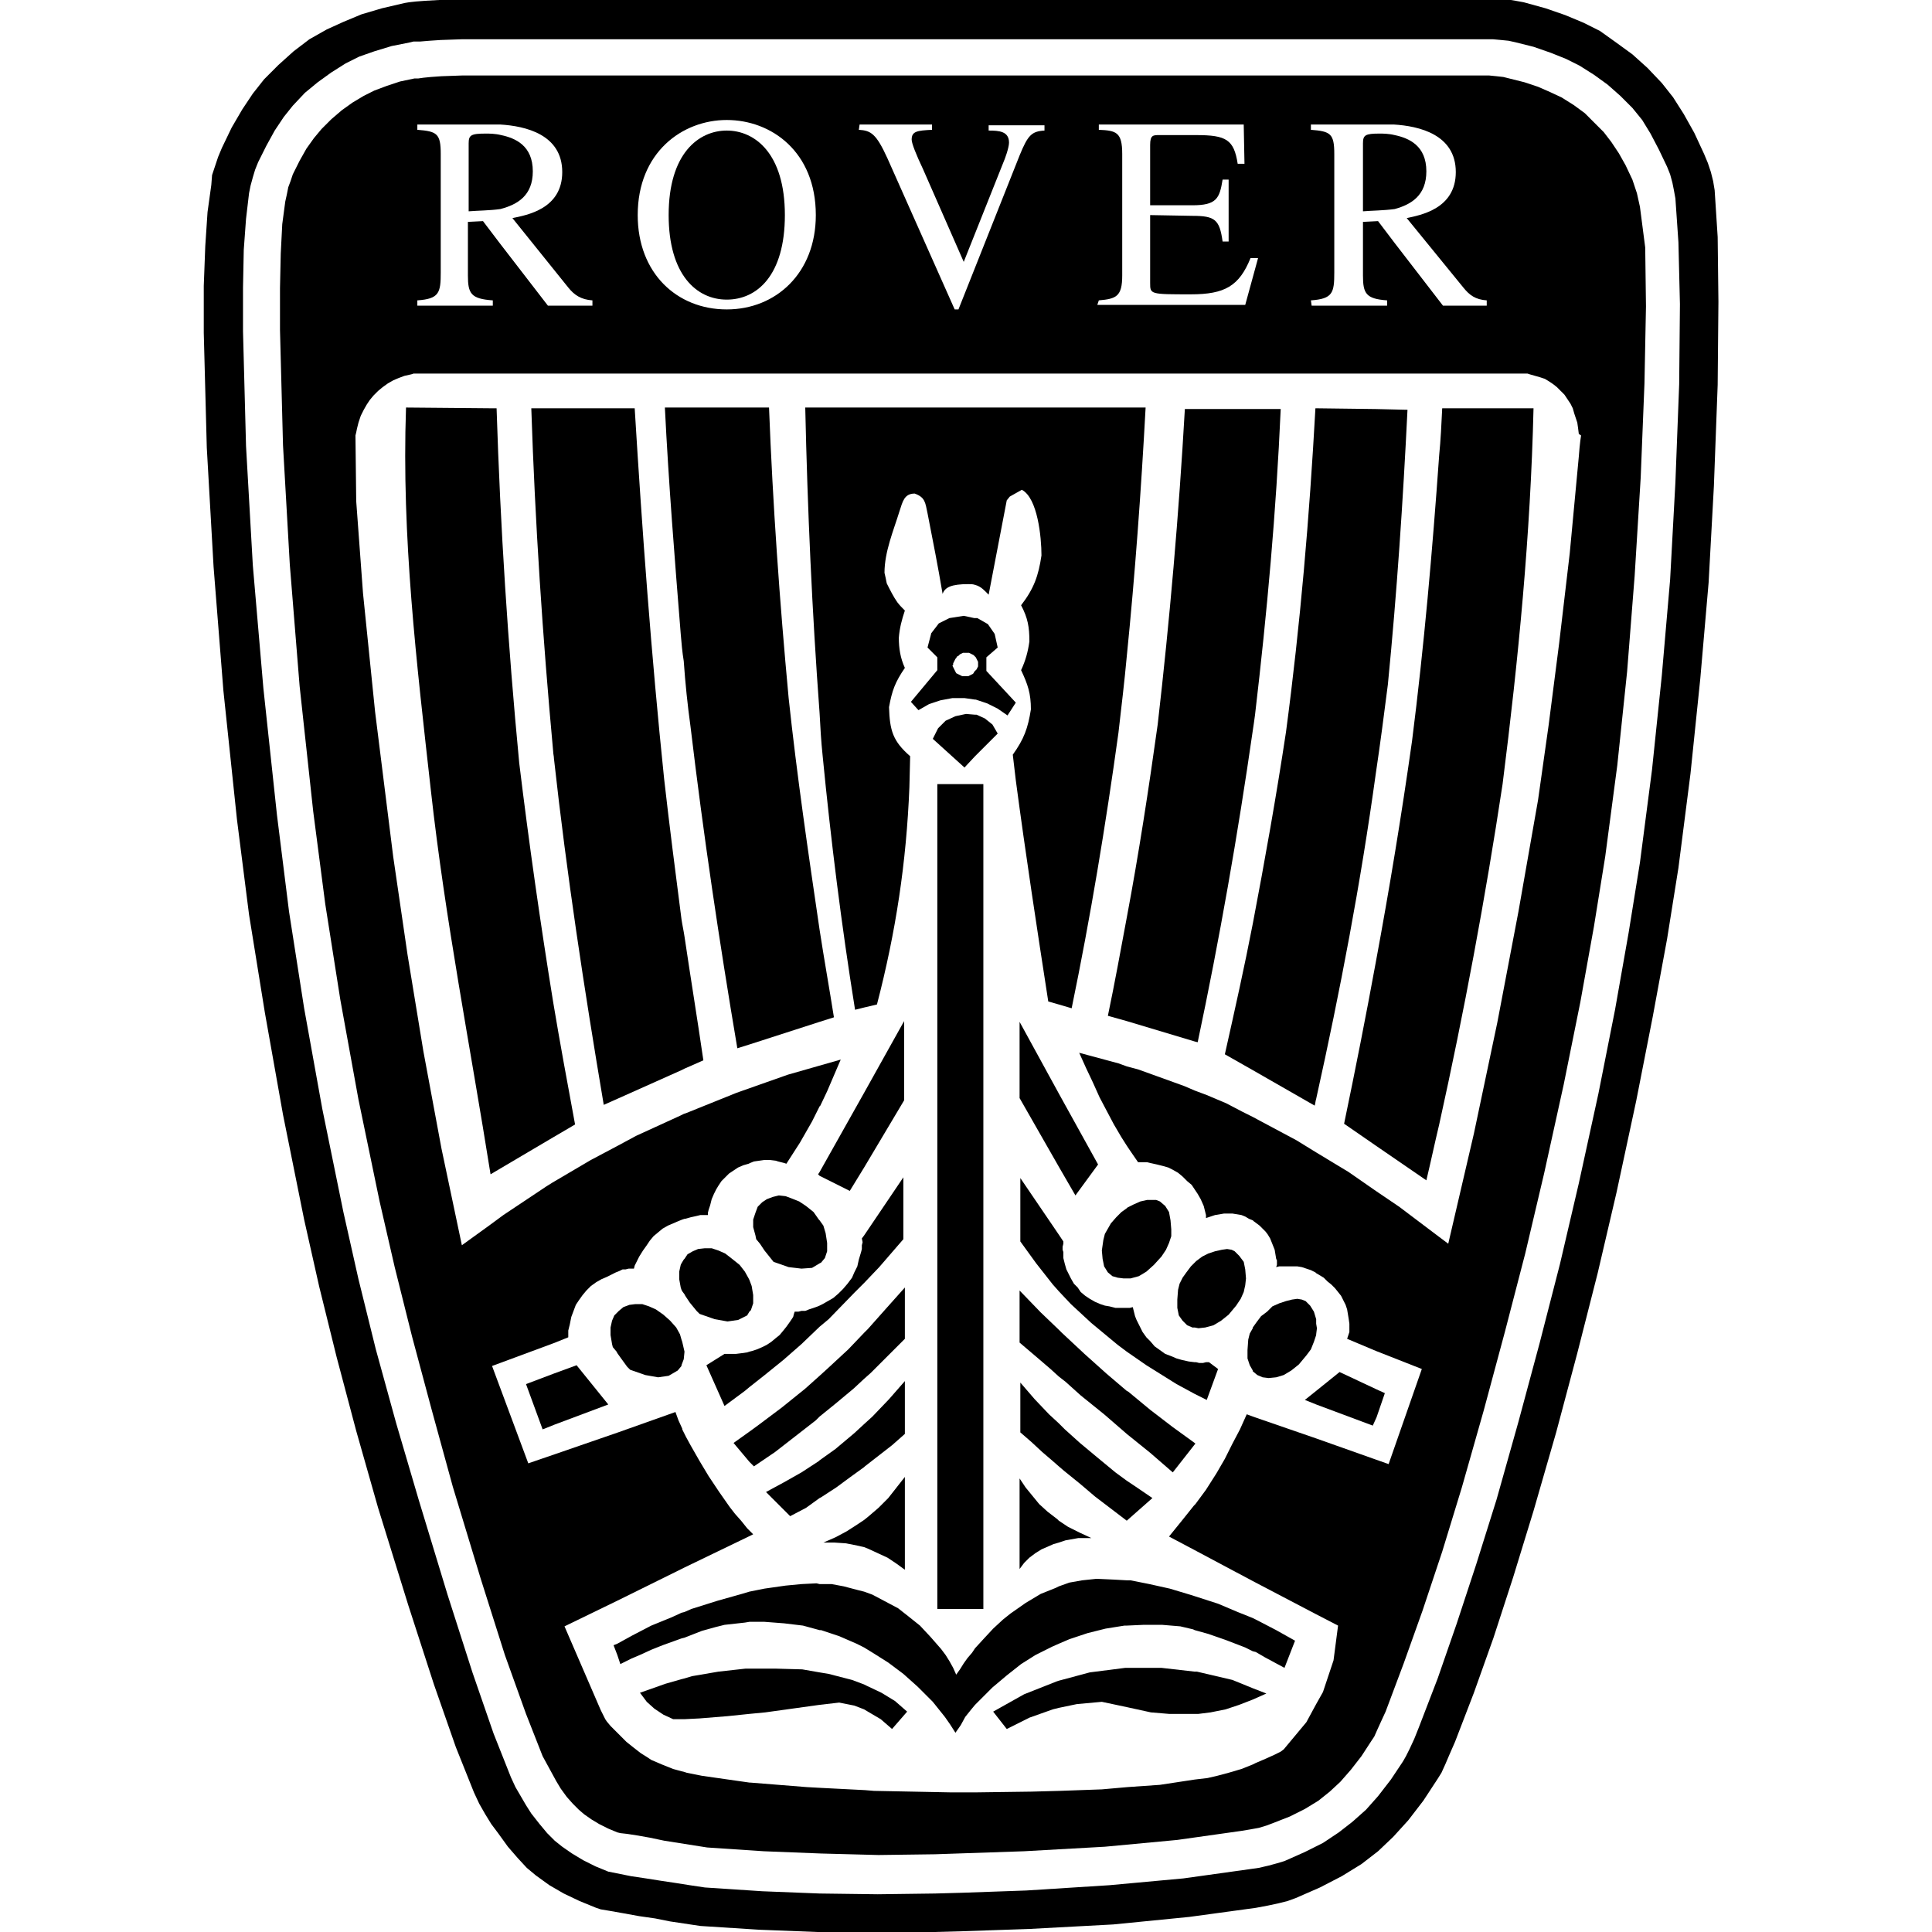<?xml version="1.0" encoding="utf-8"?>
<!-- Generator: Adobe Illustrator 24.0.0, SVG Export Plug-In . SVG Version: 6.00 Build 0)  -->
<svg version="1.1" id="Layer_1" xmlns="http://www.w3.org/2000/svg" xmlns:xlink="http://www.w3.org/1999/xlink" x="0px" y="0px"
	 viewBox="0 0 256 256" style="enable-background:new 0 0 256 256;" xml:space="preserve">
<g>
	<g>
		<polygon points="163.3,222.6 158.6,221.5 158.3,221.5 153.9,221 149.3,221 149.1,221 144.4,221.6 140.3,222.7 140,222.8 
			135.7,224.5 131.6,226.8 133.4,229.1 136.4,227.6 139.5,226.5 140.3,226.3 142.7,225.8 146,225.5 149.3,226.2 152.5,226.9 
			154.9,227.1 157,227.1 158.3,227.1 158.8,227.1 160.4,226.9 162.4,226.5 164.2,225.9 166,225.2 166,225.2 167.8,224.4 166,223.7 
					"/>
		<polygon points="149.8,209.4 149.3,209.4 147.5,209.3 145.3,209.2 143.4,209.4 141.7,209.7 140.3,210.2 139.9,210.4 137.9,211.2 
			135.9,212.4 133.9,213.8 132.9,214.6 131.6,215.8 130.3,217.2 129.2,218.4 128.8,219 128.2,219.7 127.7,220.4 127.2,221.2 
			126.7,221.9 126.3,221 125.8,220.1 125.3,219.3 124.7,218.5 123.3,216.9 121.9,215.4 120.4,214.2 119,213.1 117.3,212.2 
			115.6,211.3 114.5,210.9 113.7,210.7 111.8,210.2 110.2,209.9 108.6,209.9 108.2,209.8 106.2,209.9 104.1,210.1 101.3,210.5 
			99.3,210.9 98.3,211.2 95.1,212.1 91.6,213.2 90.7,213.6 90.3,213.7 89,214.3 86.3,215.4 83.8,216.7 81.8,217.8 81.3,218 
			81.8,219.3 82.2,220.5 83.6,219.8 85,219.2 86.3,218.6 87.8,218 90.3,217.1 90.7,217 90.7,217 93,216.1 94.8,215.6 96,215.3 
			98.7,215 99.3,214.9 101.3,214.9 103.9,215.1 106.4,215.4 108.6,216 108.8,216 111.2,216.8 113.5,217.8 114.5,218.3 115.8,219.1 
			117.7,220.3 119.7,221.8 121.6,223.5 123.6,225.5 124.4,226.5 125.2,227.5 125.9,228.5 126.6,229.6 127.3,228.6 127.9,227.5 
			128.7,226.5 129.2,225.9 129.5,225.6 131.5,223.6 133.4,222 135.3,220.5 137.2,219.3 139.4,218.2 140.3,217.8 141.7,217.2 
			144.1,216.4 146.5,215.8 149,215.4 149.3,215.4 151.5,215.3 154,215.3 156.4,215.5 158.1,215.9 158.3,216 160.1,216.5 
			162.4,217.3 165,218.3 166,218.8 166.4,218.9 167.6,219.6 168.9,220.3 170.2,221 171.6,217.4 169.1,216 166.6,214.7 166,214.4 
			164,213.6 161.4,212.5 158.3,211.5 158,211.4 155,210.5 152.3,209.9 		"/>
		<path d="M70.6,22.7c0-3.4-2.3-4.4-4.2-4.8c-0.8-0.2-1.6-0.2-2-0.2c-2,0-2.3,0.2-2.3,1.3V28c1.2-0.1,2.8-0.1,4.2-0.3
			C68.6,27.1,70.6,25.9,70.6,22.7z"/>
		<path d="M96.3,39.7C96.3,39.7,96.3,39.7,96.3,39.7c4,0,7.7-3.2,7.7-11.2c0-8.2-4-11.2-7.7-11.2c0,0,0,0,0,0c-3.7,0-7.7,3-7.7,11.2
			C88.6,36.4,92.3,39.7,96.3,39.7z"/>
		<polygon points="99.3,183.8 101.2,182.3 103.8,180.2 106.2,178.1 108.6,175.8 109.8,174.8 113.2,171.3 114.5,170 116.5,167.9 
			119.7,164.2 119.7,156 114.5,163.7 114.2,164.1 114.3,164.6 114.2,165 114.2,165.5 114.1,165.9 113.8,166.9 113.6,167.8 
			113.2,168.6 112.9,169.3 112.3,170.1 111.7,170.8 111.1,171.4 110.4,172 109.7,172.4 109,172.8 108.6,173 108.1,173.2 
			107.2,173.5 106.7,173.7 106.2,173.7 105.8,173.8 105.3,173.8 105.2,174.1 105.1,174.5 104.9,174.8 104.7,175.1 104.2,175.8 
			103.8,176.3 103.3,176.9 102.8,177.3 102.2,177.8 101.6,178.2 101,178.5 100.3,178.8 99.7,179 99.3,179.1 99,179.2 98.3,179.3 
			97.5,179.4 97.1,179.4 96.8,179.4 96.4,179.4 96,179.4 93.6,180.9 96,186.3 98.7,184.3 		"/>
		<polygon points="102.7,192.4 105.4,190.3 108.1,188.2 108.6,187.7 110.7,186 113.1,184 114.5,182.7 115.4,181.9 117.7,179.6 
			119.9,177.4 119.9,170.6 117.4,173.4 115,176.1 114.5,176.6 112.4,178.8 109.7,181.3 108.6,182.3 106.7,184 103.6,186.5 
			100.4,188.9 99.3,189.7 97.2,191.2 99.3,193.7 99.9,194.3 		"/>
		<path d="M120.7,93l1,1.1l1.4-0.8l1.5-0.5l1.6-0.3l1.6,0l1.4,0.2l0.1,0l1.5,0.5l1.4,0.7l1.3,0.9l1.1-1.7l-3.9-4.2v-1.8l1.5-1.3
			l-0.4-1.8l-0.9-1.3l-1.4-0.8l-0.4,0l-1.4-0.3l-1.9,0.3l-1.4,0.7l-1,1.3l-0.5,1.9l1.3,1.3v1.7L120.7,93z M126.3,88.1v-0.2l0.1-0.2
			l0.1-0.2l0.1-0.2l0.1-0.1l0.1-0.2l0.2-0.1l0.2-0.2l0.2-0.1l0.2-0.1l0.2,0l0.2,0l0.2,0l0.2,0l0.2,0.1l0.2,0.1l0.2,0.1l0.1,0.1
			l0.1,0.1l0.1,0.1l0.1,0.2l0.1,0.2l0.1,0.2V88v0.2v0.1l-0.1,0.2l-0.1,0.2l-0.2,0.2l-0.1,0.1l-0.1,0.2l-0.1,0.1l-0.2,0.1l-0.2,0.1
			l-0.2,0.1l-0.2,0h-0.2h-0.2l-0.2,0l-0.2-0.1l-0.2-0.1l-0.2-0.1l-0.2-0.1l-0.1-0.2l-0.1-0.2l-0.1-0.2l-0.1-0.2l-0.1-0.2L126.3,88.1
			L126.3,88.1z"/>
		<polygon points="172.9,185.5 174.4,186.1 181.9,188.9 182.4,187.8 183.5,184.6 182.4,184.1 177.5,181.8 174.4,184.3 		"/>
		<polygon points="96.4,175.1 97.8,174.9 99,174.3 99.3,173.8 99.5,173.6 99.8,172.7 99.8,171.6 99.6,170.4 99.3,169.6 99.2,169.4 
			98.7,168.5 98,167.6 97,166.8 96.1,166.1 95.2,165.7 94.3,165.4 93.4,165.4 92.5,165.5 91.8,165.8 91.1,166.2 90.7,166.8 
			90.6,166.9 90.3,167.4 90.2,167.6 90,168.5 90,169.5 90.2,170.6 90.3,170.9 90.4,171.1 90.7,171.5 90.8,171.7 91.4,172.6 
			92.3,173.7 92.7,174.1 94.7,174.8 		"/>
		<polygon points="119.9,183 117.8,185.4 115.6,187.7 114.5,188.7 113.2,189.9 110.7,192 108.6,193.5 108.5,193.6 106.2,195.1 
			103.9,196.4 101.5,197.7 104.7,200.9 106.8,199.8 108.6,198.5 108.8,198.4 110.8,197.1 112.7,195.7 114.5,194.4 114.6,194.3 
			116.4,192.9 118.2,191.5 119.9,190 		"/>
		<polygon points="116.4,199.8 115,201 114.5,201.4 113.6,202 112.2,202.9 110.7,203.7 109.1,204.4 110.6,204.4 112.1,204.5 
			113.6,204.8 114.5,205 115,205.2 116.3,205.8 117.6,206.4 118.8,207.2 119.9,208 119.9,195.7 118.8,197.1 117.7,198.5 		"/>
		<polygon points="112.6,157.8 114.5,154.7 119.8,145.8 119.8,135.3 114.5,144.8 108.6,155.3 108.4,155.6 108.6,155.8 		"/>
		<polygon points="90.3,177.5 90.1,176.8 89.6,175.9 88.8,175 87.9,174.2 86.9,173.5 86,173.1 85.1,172.8 84.2,172.8 83.4,172.9 
			82.6,173.2 82,173.7 81.8,173.9 81.4,174.3 81.1,175 80.9,175.9 80.9,176.9 81.1,178.1 81.2,178.5 81.7,179.1 81.8,179.3 
			82.3,180 83.1,181.1 83.5,181.5 85.5,182.2 87.2,182.5 88.6,182.3 89.8,181.6 90.3,181 90.3,180.9 90.6,180.1 90.7,179.1 
			90.4,177.8 		"/>
		<polygon points="165.6,180.9 166,181.6 166,181.7 166.6,182.2 167.3,182.5 168.1,182.6 169.1,182.5 170.1,182.2 171.1,181.6 
			172.1,180.8 173.1,179.6 173.7,178.8 174.1,177.8 174.4,176.9 174.4,176.8 174.5,176 174.4,175.4 174.4,174.8 174.1,173.8 
			173.6,173 173,172.4 172.5,172.2 171.9,172.1 171.2,172.2 170.4,172.4 169.5,172.7 168.6,173.1 167.9,173.8 167.1,174.4 
			166.5,175.2 166,175.9 166,176 165.6,176.7 165.4,177.5 165.3,178.9 165.3,180 		"/>
		<polygon points="100.2,164.2 100.7,164.8 101.3,165.7 102.1,166.7 102.5,167.2 104.5,167.9 106.2,168.1 107.6,168 108.6,167.4 
			108.8,167.3 109.3,166.7 109.6,165.8 109.6,164.7 109.4,163.4 109.1,162.4 108.6,161.7 108.5,161.6 107.8,160.6 106.8,159.8 
			105.9,159.2 104.9,158.8 104.1,158.5 103.2,158.4 102.4,158.6 101.6,158.9 101,159.3 100.4,159.9 100.1,160.7 99.8,161.6 
			99.8,162.6 100.1,163.7 		"/>
		<polygon points="73.4,182 69.7,183.4 71.9,189.4 73.4,188.8 80.6,186.1 76.4,180.9 		"/>
		<polygon points="116.8,224.3 114.9,223.4 114.5,223.2 112.9,222.6 109.8,221.8 108.6,221.6 106.3,221.2 102.7,221.1 99.3,221.1 
			98.8,221.1 95.2,221.5 91.7,222.1 90.7,222.4 90.3,222.5 88.2,223.1 84.8,224.3 85.7,225.5 86.7,226.4 87.9,227.2 89.2,227.8 
			90.3,227.8 90.7,227.8 92.7,227.7 96.4,227.4 99.3,227.1 101.4,226.9 108.6,225.9 111.2,225.6 113.2,226 114.5,226.5 115,226.8 
			116.7,227.8 118.2,229.1 120.2,226.8 118.6,225.4 		"/>
		<polygon points="144.4,172.1 143.8,171.7 143.2,171.2 142.8,170.6 142.3,170.1 141.9,169.4 141.6,168.8 141.3,168.2 141.1,167.5 
			140.9,166.7 140.9,165.9 140.8,165.6 140.8,165.2 140.9,164.8 140.9,164.5 140.3,163.6 135.2,156.1 135.2,164.5 137.3,167.4 
			139.5,170.2 140.3,171.1 141.9,172.8 144.6,175.3 148.1,178.2 149.3,179.1 151.9,180.9 155.9,183.4 158.3,184.7 159.9,185.5 
			161.4,181.4 160.2,180.5 159.8,180.5 159.4,180.6 158.9,180.6 158.5,180.5 158.3,180.5 157.5,180.4 156.6,180.2 155.9,180 
			155.2,179.7 154.4,179.4 153.7,178.9 153,178.4 152.4,177.7 151.9,177.2 151.4,176.5 151,175.7 150.6,174.9 150.4,174.4 
			150.3,174 150.2,173.6 150.1,173.2 149.7,173.3 149.4,173.3 149.3,173.3 149,173.3 148.6,173.3 147.8,173.3 147,173.1 146.4,173 
			145.8,172.8 145.1,172.5 		"/>
		<polygon points="146.3,167.8 146.8,168.6 147.4,169.1 148.1,169.3 148.9,169.4 149.3,169.4 149.8,169.4 150.9,169.1 151.9,168.5 
			152.9,167.6 153.9,166.5 154.5,165.6 154.9,164.7 155.2,163.8 155.2,162.9 155.1,161.7 154.9,160.6 154.4,159.8 153.7,159.2 
			153.2,159 152.7,159 152,159 151.1,159.2 150.2,159.6 149.4,160 149.3,160.1 148.6,160.6 147.9,161.3 147.2,162.1 146.8,162.8 
			146.4,163.5 146.2,164.3 146,165.7 146.1,166.8 		"/>
		<polygon points="135.1,135.4 135.1,145.5 140.3,154.6 142.5,158.4 145.5,154.3 140.3,144.9 		"/>
		<polygon points="156.2,174.3 156.7,175 157.3,175.6 158,175.9 158.3,175.9 158.8,176 159.7,175.9 160.8,175.6 161.8,175 
			162.8,174.2 163.8,173 164.4,172.1 164.8,171.2 165,170.3 165.1,169.4 165,168.2 164.8,167.2 164.2,166.4 163.6,165.8 
			163.2,165.6 162.6,165.5 161.9,165.6 161,165.8 160.1,166.1 159.3,166.5 158.5,167.1 158.3,167.3 157.8,167.8 157.2,168.6 
			156.7,169.3 156.3,170.1 156.1,170.9 156,172.2 156,173.3 		"/>
		<polygon points="131.5,96 130.5,95.2 129.4,94.7 129.2,94.7 128,94.6 126.6,94.9 125.3,95.5 124.3,96.5 123.6,97.9 127.8,101.7 
			129.2,100.2 132.2,97.2 		"/>
		<path d="M217.3,27.4l-0.2-0.9l-0.2-0.9l-0.3-0.9l-0.3-0.9l-0.9-1.9l-0.9-1.6l-1-1.5l-1-1.3l-1.3-1.3L210,15l-1.5-1.1l-1.6-1
			l-1.5-0.7l-1.6-0.7l-1.8-0.6l-2-0.5l-0.8-0.2l-0.9-0.1l-1-0.1l-1.1,0H61.3l-2.8,0.1l-1.4,0.1l-1,0.1l-0.7,0.1l-0.5,0L53,10.8
			l-1.8,0.6L49.6,12l-1.4,0.7l-1.5,0.9l-1.4,1l-1.4,1.2l-1.3,1.3l-1,1.2l-1,1.4l-0.9,1.6l-0.9,1.8l-0.3,0.9l-0.3,0.8L38,25.8
			l-0.2,0.9l-0.4,3l-0.2,3.9l-0.1,4.6l0,5.5l0.4,15.3l0.9,15.8l1.3,16.1l1.8,16.6l1.6,12.3l2,12.7l2.4,13.2l2.8,13.5l2,8.7l2.3,9.2
			l2.6,9.7L60,197l3.7,12.2l3.2,10.1l2.8,7.8l2.2,5.6l0.6,1.1l0.6,1.1l0.6,1.1l0.6,1l0.8,1.1l0.8,0.9l0.8,0.8l0.7,0.6l1,0.7l1,0.6
			l1.2,0.6l1.2,0.5l0.4,0.1l0.9,0.1l1.3,0.2l1.7,0.3l1.9,0.4l1.9,0.3l1.9,0.3l1.9,0.3l7.5,0.5l7.6,0.3l7.6,0.2l7.5-0.1l11.8-0.4
			l10.7-0.6l9.6-0.9l8.5-1.2l1.2-0.2l1.1-0.2l1-0.3l0.8-0.3l2.3-0.9l2-1l1.8-1.1l1.5-1.2l1.4-1.3l1.4-1.6l1.4-1.8l1.3-2l0.4-0.6
			l0.4-0.9l0.5-1.1l0.6-1.3l2.4-6.4l2.5-7l2.6-7.8l2.6-8.5l2.9-10.2l2.8-10.4l2.7-10.4l2.5-10.6l2.6-11.8l2.2-10.9l1.8-10l1.5-9.3
			l1.6-12.1l1.3-12.4l1-12.7l0.8-13l0.5-12.5l0.2-10.2l-0.1-7.8L217.3,27.4z M173.7,39.8c2.9-0.2,3.1-1,3.1-3.7V20.4
			c0-2.7-0.5-3-3.1-3.2v-0.7h10c0.3,0,0.6,0,1,0c3.3,0.2,8.2,1.3,8.2,6.3c0,4.9-4.7,5.7-6.5,6.1l7.5,9.2c0.8,1,1.6,1.6,3.1,1.7v0.7
			h-5.8l-6.4-8.3l-2.2-2.9l-2,0.1v7.1c0,2.4,0.4,3.1,3.2,3.3v0.7h-10L173.7,39.8L173.7,39.8z M145.6,39.8c2.3-0.2,3.1-0.5,3.1-3.3
			V20.4c0-2.9-0.8-3.1-3.1-3.2v-0.7h19.2l0.1,5.2h-0.9c-0.5-3.2-1.5-3.8-5.5-3.8h-4.9c-0.8,0-1.2,0-1.2,1.3v8h5.6
			c3.2,0,3.6-0.9,4-3.4h0.8V32H162c-0.4-2.9-1-3.4-4-3.4l-5.6-0.1v9c0,1.5,0,1.5,5.4,1.5c4.5,0,6.4-1.1,7.9-4.8h1l-1.7,6.2h-19.6
			L145.6,39.8L145.6,39.8z M113.9,16.5h9.6v0.7c-2,0.1-2.7,0.2-2.7,1.3c0,0.5,0.6,2,1.5,3.9l5.4,12.3l5.3-13.3
			c0.1-0.2,0.7-1.8,0.7-2.5c0-1.5-1.3-1.6-2.7-1.6v-0.7h7.4v0.7c-1.7,0.1-2.2,0.6-3.3,3.3l-8.1,20.4h-0.5l-8.9-20
			c-1.5-3.3-2.2-3.7-3.8-3.8L113.9,16.5L113.9,16.5z M96.3,15.9C96.3,15.9,96.3,15.9,96.3,15.9c5.9,0,11.8,4.2,11.8,12.6
			c0,7.7-5.3,12.5-11.8,12.5c0,0,0,0,0,0c-6.6,0-11.8-4.8-11.8-12.5C84.5,20.2,90.4,15.9,96.3,15.9z M55.3,39.8
			c2.9-0.2,3.1-1,3.1-3.7V20.4c0-2.7-0.5-3-3.1-3.2v-0.7h10c0.3,0,0.7,0,1,0c3.3,0.2,8.2,1.3,8.2,6.3c0,4.9-4.7,5.7-6.6,6.1l7.4,9.2
			c0.8,1,1.7,1.6,3.2,1.7v0.7h-5.9l-6.4-8.3l-2.2-2.9l-2,0.1v7.1c0,2.4,0.4,3.1,3.3,3.3v0.7H55.3L55.3,39.8L55.3,39.8L55.3,39.8z
			 M209.5,57.7l-0.1,0.7l-0.1,0.9l-0.1,1.2L208,73.3l-1.4,11.9l-1.4,10.9l-1.4,9.9l-2.6,14.8l-2.8,14.7l-3.1,14.7l-3.4,14.6
			l-1.2-0.9l-5.3-4l-3.1-2.1l-3.6-2.5l-4.3-2.6l-2.6-1.6L166,148l-1.4-0.7l-2.1-1.1l-2.6-1.1l-1.6-0.6l-1.4-0.6l-3.6-1.3l-2.5-0.9
			l-1.5-0.4l-1.1-0.4l-2.6-0.7l-2.6-0.7l0.9,2l0.9,1.9l0.9,2l1,1.9l0.9,1.7l1,1.7l0.7,1.1l0.4,0.6l1.1,1.6l0.4,0h0.4l0.4,0l0.4,0.1
			l0.9,0.2l0.8,0.2l0.7,0.2l0.6,0.3l0.7,0.4l0.6,0.5l0.6,0.6l0.6,0.5l0.4,0.6v0l0.4,0.6l0.4,0.7l0.4,0.9l0.1,0.4l0.1,0.4l0.1,0.4
			v0.4l0.3-0.1l0.3-0.1l0.3-0.1l0.3-0.1l0.6-0.1l0.6-0.1h0.6l0.5,0l0.6,0.1l0.6,0.1l0.5,0.2l0.5,0.3l0.5,0.2l0.1,0.1l0.4,0.3
			l0.4,0.3l0.4,0.4l0.4,0.4l0.3,0.4l0.3,0.5l0.2,0.5l0.2,0.5l0.2,0.5l0.1,0.6l0.1,0.6l0.1,0.2v0.3v0.3l-0.1,0.3l0.4-0.1l0.3,0l0.4,0
			h0.3l0.7,0l0.7,0l0.6,0.1l0.6,0.2l0.6,0.2l0.6,0.3l0.1,0.1l0.5,0.3l0.5,0.3l0.5,0.5l0.5,0.4l0.5,0.5l0.4,0.5l0.4,0.5l0.3,0.6
			l0.3,0.6l0.2,0.6l0.1,0.6l0.1,0.6l0.1,0.7v0.7v0.4l-0.1,0.3l-0.1,0.3l-0.1,0.3l3.8,1.6l6.1,2.4L184,194l-1.7-0.6l-7.9-2.8
			l-8.4-2.9l-0.8-0.3l-0.9,2l-1,1.9l-1,2l-1.1,1.9l-1.4,2.2l-1.4,1.9l-0.2,0.2l-1.6,2l-1.7,2.1l3.4,1.8l7.7,4.1l8.4,4.4l2.9,1.5
			l-0.6,4.6l-1.4,4.2l-0.9,1.6l-1.3,2.4l-3,3.6l-0.4,0.3l-0.8,0.4l-1.1,0.5l-1.4,0.6l-0.4,0.2l-1.5,0.6l-1.7,0.5l-1.5,0.4l-1.3,0.3
			l-1.7,0.2l-4.6,0.7l-4.3,0.3l-3.4,0.3l-5.6,0.2l-3.7,0.1l-7.4,0.1l-3.3,0l-10.2-0.2l-1.2-0.1l-5.9-0.3l-1.8-0.1l-7.5-0.6l-0.1,0
			l-6.3-0.9l-2-0.4l-0.3-0.1l-0.4-0.1l-1.1-0.3l-1.5-0.6l-1.4-0.6l-0.6-0.4l-0.8-0.5l-0.9-0.7l-1-0.8l-0.8-0.8l-0.4-0.4l-0.3-0.3
			l-0.6-0.6l-0.5-0.6l-0.2-0.3l-0.2-0.4l-0.2-0.4l-0.2-0.4l-4.8-11.1l7-3.4l8.5-4.2l0.4-0.2l8.7-4.2l0.4-0.2l-0.4-0.4l-0.4-0.4
			l-0.8-1l-0.8-0.9l-0.7-0.9l-1.4-2l-1.4-2.1l-1.2-2l-1.2-2.1l-0.6-1.1l-0.2-0.4l-0.3-0.6l0-0.1l-0.5-1.1l-0.4-1.1l-7.6,2.7
			l-8.4,2.9l-3.5,1.2L65.2,181l8.1-3l2-0.8l0-0.5l0-0.4l0.1-0.4l0.1-0.4l0.2-1l0.3-0.8l0.3-0.8l0.4-0.6l0.5-0.7l0.5-0.6l0.6-0.6
			l0.7-0.5l0.7-0.4l0.7-0.3l0.8-0.4l0.4-0.2l0.5-0.2l0.4-0.2l0.4,0l0.4-0.1H84l0.1-0.4l0.2-0.4l0.2-0.4l0.2-0.4l0.5-0.8l0.5-0.7
			l0.4-0.6l0.5-0.6l0.6-0.5l0.6-0.5l0.7-0.4l0.7-0.3l0.7-0.3l0.5-0.2l0.3-0.1h0.1l0.7-0.2l0.9-0.2l0.4-0.1H93h0.4h0.4v-0.3l0.1-0.4
			L94,160l0.1-0.3l0.2-0.8l0.3-0.7l0.3-0.6l0.3-0.5l0.4-0.6l0.5-0.5l0.5-0.5l0.6-0.4l0.6-0.4l0.7-0.3l0.7-0.2l0.2-0.1l0.5-0.2
			l0.7-0.1l0.7-0.1h0.7l0.8,0.1l0.3,0.1l0.4,0.1l0.4,0.1l0.3,0.1l0.9-1.4l0.9-1.4l0.8-1.4l0.8-1.4l1-2l0.1-0.1l0.9-1.9l0.9-2.1
			l0.9-2.1l-2.8,0.8l-4.2,1.2l-5.1,1.8l-1.7,0.6l-6.7,2.7l-0.3,0.1l-0.4,0.2l-5.9,2.7l-2.6,1.4l-3.4,1.8l-5.1,3l-0.8,0.5l-5.7,3.8
			l-1.9,1.4l-3.6,2.6l-2.7-12.8l-2.4-12.9l-2.1-12.8l-1.9-13l-2.4-19.2l-1.6-15.7l-0.9-12.2l-0.1-8.7l0.1-0.4l0.1-0.5l0.1-0.4
			l0.1-0.4l0.3-0.9l0.4-0.8l0.4-0.7l0.4-0.6l0.5-0.6l0.6-0.6l0.6-0.5l0.7-0.5l0.7-0.4l0.7-0.3l0.8-0.3l0.9-0.2l0.3-0.1l0.4,0l0.4,0
			h0.5H65h8.3h8.4h8.5h0.4h8.7h9.3h5.9h14.7h11.1h9h9h7.7h8.4h7.9h8.4h10.6h0.4l0.4,0l0.3,0l0.3,0.1l0.7,0.2l0.7,0.2l0.6,0.2
			l0.5,0.3l0.6,0.4l0.5,0.4l0.5,0.5l0.5,0.5l0.4,0.6l0.4,0.6l0.3,0.6l0.2,0.7l0.2,0.6l0.2,0.6l0.1,0.7l0.1,0.8L209.5,57.7
			L209.5,57.7z"/>
		<polygon points="135.1,207.9 135.7,207.1 136.4,206.4 137.2,205.8 138,205.3 139.6,204.6 140.3,204.4 141.2,204.1 142.9,203.8 
			144.6,203.8 143.1,203.1 141.5,202.3 140.3,201.5 140.1,201.3 138.8,200.3 137.7,199.3 136.8,198.2 135.9,197.1 135.1,195.9 		"/>
		<polygon points="155.4,189.1 152.4,186.8 149.5,184.4 149.3,184.3 146.6,182 143.7,179.4 140.7,176.6 140.3,176.2 137.9,173.9 
			135.1,171 135.1,177.9 137.1,179.6 139.2,181.4 140.3,182.4 141.2,183.1 143.2,184.9 146.3,187.4 149.3,190 149.3,190 
			152.4,192.5 155.4,195.1 158.3,191.4 158.4,191.3 158.3,191.2 		"/>
		<polygon points="138.1,192.4 139.5,193.6 140.3,194.3 141,194.9 143.1,196.6 145.1,198.3 147.2,199.9 149.3,201.5 152.7,198.5 
			150.2,196.8 149.3,196.2 147.8,195.1 145.5,193.2 143.1,191.2 141.1,189.4 140.3,188.6 139,187.4 137.1,185.4 135.2,183.2 
			135.2,189.8 136.7,191.1 		"/>
		<polygon points="124.2,103.9 124.2,213.2 129.2,213.2 130.3,213.2 130.3,103.9 129.2,103.9 		"/>
		<path d="M189,22.7c0-3.4-2.3-4.4-4.2-4.8c-0.8-0.2-1.6-0.2-2-0.2c-1.9,0-2.2,0.2-2.2,1.3V28c1.2-0.1,2.7-0.1,4.2-0.3
			C187,27.1,189,25.9,189,22.7z"/>
		<path d="M190.7,60.3c-0.9,12.7-2,25.3-3.6,37.9c-1.4,9.9-3,19.6-4.8,29.3c-1.3,7.1-2.7,14.2-4.2,21.4l4.2,2.9l6.7,4.6
			c0.6-2.5,1.1-4.9,1.7-7.4c3.3-14.9,6.1-29.9,8.4-45.1c2.1-16.6,3.7-33,4.1-49.8h-12.1C191,56.2,190.9,58.3,190.7,60.3z"/>
		<path d="M149.3,87c1.1-10.9,1.9-21.9,2.5-33h-2.5h-9h-11.1h-14.7h-5.9h-1.9c0.3,13.6,0.9,27,1.9,40.5c0.1,1.9,0.2,3.7,0.4,5.6
			c1.1,11.3,2.5,22.5,4.3,33.7l1.2-0.3l1.7-0.4c2.5-9.6,3.9-18.8,4.3-28.8l0.1-4.1c-2.3-2-2.7-3.4-2.8-6.5c0.4-2.2,0.8-3.3,2.1-5.2
			c-0.6-1.3-0.8-2.6-0.8-4c0.1-1.3,0.4-2.4,0.8-3.6c-0.4-0.4-0.7-0.7-1-1.1c-0.5-0.7-1-1.7-1.4-2.5c-0.1-0.5-0.2-1-0.3-1.4
			c0-2.8,1.2-5.6,2-8.2c0.4-1.2,0.6-2.3,2-2.3c1.4,0.5,1.4,1.2,1.7,2.6c0.7,3.6,1.4,7.1,2,10.7c0.3-0.9,1.2-1.3,3.4-1.3
			c0.4,0,0.6,0,0.9,0.1c0.8,0.2,1.3,0.8,1.8,1.3l2.4-12.5l0.4-0.5l1.6-0.9c2.1,1.1,2.6,6.3,2.6,8.7c-0.4,2.7-1,4.4-2.7,6.6
			c0.9,1.7,1.1,2.9,1.1,4.8c-0.2,1.4-0.5,2.5-1.1,3.8c0.9,1.9,1.3,3.1,1.3,5.2c-0.4,2.5-0.9,3.9-2.4,6l0.4,3.4
			c1.3,9.8,2.8,19.6,4.3,29.3l1.4,0.4l1.7,0.5c2.5-12.1,4.5-24.2,6.2-36.5C148.6,93.6,149,90.3,149.3,87z"/>
		<path d="M68.8,101.1c-1.5-15.7-2.5-31.2-3-47H65l-11.2-0.1c-0.6,17.2,1.4,33.8,3.3,50.8c1.9,17.1,5.2,33.8,7.9,50.8l8.3-4.9
			l2.9-1.7c-1-5.4-2-10.8-2.9-16.2C71.6,122.3,70.1,111.8,68.8,101.1z"/>
		<path d="M104.5,92.5c-1.2-12.9-2.1-25.6-2.6-38.5h-2.6h-8.7h-0.4h-2.1c0.5,10.1,1.3,20,2.1,30c0.1,1.2,0.2,2.4,0.4,3.6
			c0.2,2.9,0.5,5.8,0.9,8.7c1.7,14.3,3.8,28.4,6.2,42.6l1.6-0.5l9.3-3l1.9-0.6c-0.6-3.8-1.3-7.7-1.9-11.6
			C107.1,113,105.6,102.8,104.5,92.5z"/>
		<path d="M90.3,121.8c-0.8-6.2-1.6-12.4-2.3-18.6c-1.7-16.4-2.9-32.7-3.9-49.1h-2.3h-8.4h-3c0.5,15.2,1.5,30.3,2.9,45.5
			c0,0.3,0.1,0.6,0.1,0.9c1.7,15.4,4,30.5,6.6,45.9l1.8-0.8l8.5-3.8l0.4-0.2l2.5-1.1c-0.8-5.5-1.7-11-2.5-16.4
			C90.6,123.4,90.4,122.5,90.3,121.8z"/>
		<path d="M166.3,94.7c1.6-13.6,2.8-26.9,3.4-40.5H166h-7.7H157c-0.8,14-2,27.9-3.6,41.8c-1.2,8.6-2.5,17.1-4.1,25.6
			c-0.8,4.3-1.6,8.7-2.5,13l2.5,0.7l9,2.7l0.4,0.1c2.9-13.7,5.3-27.4,7.3-41.3C166.1,96.2,166.2,95.4,166.3,94.7z"/>
		<path d="M183.9,90.7c1.2-12.2,2-24.2,2.6-36.4l-4.2-0.1l-7.9-0.1h-0.1c-0.8,14.5-2,28.6-3.9,42.9c-1.3,8.6-2.8,17-4.4,25.4
			c-1.1,5.7-2.4,11.5-3.7,17.3l3.7,2.1l8.2,4.7c0.1-0.3,0.1-0.6,0.2-0.9c3.2-14.4,5.9-28.6,7.9-43.1
			C182.9,98.5,183.4,94.6,183.9,90.7z"/>
		<path d="M227.2,25.2L227,24l-0.3-1.2l-0.4-1.2l-0.5-1.2l-1.3-2.8l-1.4-2.5l-1.4-2.2l-1.5-1.9l-1.9-2l-2-1.8l-2.2-1.6L212,4.1
			L209.8,3l-2.4-1l-2.6-0.9l-2.9-0.8l-1.1-0.2l-1.2-0.2l-1.3,0l-1.4,0h-69.4H61.2l-3,0.1l-1.8,0.1l-1.3,0.1l-0.9,0.1l-0.6,0.1
			l-3,0.7l-2.7,0.8l-2.4,1l-2.2,1L41,5.2l-2.1,1.6l-2,1.8L35,10.5l-1.5,1.9l-1.4,2.1l-1.4,2.4l-1.3,2.7l-0.5,1.2L28.5,22l-0.4,1.2
			L28,24.5l-0.5,3.6l-0.3,4.5L27,37.9v6.2l0.4,15.2l0.9,15.8l1.3,16.4l1.8,17.1l1.6,12.6l2.1,13l2.4,13.5l2.8,13.9l2,8.9l2.3,9.3
			l2.6,9.8l2.9,10.2l4,12.9l3.4,10.5l2.9,8.3l2.4,6l0.7,1.5l0.8,1.4l0.8,1.3l0.9,1.2l1.3,1.8l1.3,1.5l1.2,1.3l1.2,1l1.8,1.3l1.9,1.1
			l2.1,1l2.2,0.9l0.6,0.2l1.2,0.2l1.7,0.3l2.2,0.4l2.1,0.3l2,0.4l2,0.3l2,0.3l7.8,0.5l7.7,0.3l7.8,0.1l7.7-0.1l3.7-0.1l8.8-0.3
			l11.2-0.6l10.1-1l8.8-1.2l1.6-0.3l1.4-0.3l1.2-0.3l1.1-0.4l3.2-1.4l2.9-1.5l2.6-1.6l2.2-1.7l2-1.9l2-2.2l2-2.6l1.9-2.9l0.5-0.8
			l0.5-1.1l0.6-1.4l0.7-1.6l2.5-6.5l2.6-7.3l2.6-8l2.7-8.8l3-10.4l2.8-10.5l2.7-10.6l2.5-10.7l2.6-12.1l2.2-11.2l1.9-10.3l1.5-9.4
			l1.6-12.5l1.3-12.6l1.1-12.7l0.7-12.8l0.5-13.4l0.1-11l-0.1-8.6L227.2,25.2z M222.5,50.9l-0.5,13l-0.7,12.9l-1.1,12.7l-1.3,12.5
			l-1.6,12.3l-1.5,9.3l-1.8,10.2l-2.2,11.1l-2.6,11.9l-2.5,10.7l-2.7,10.5l-2.8,10.4l-2.9,10.3l-2.7,8.6l-2.6,7.9l-2.5,7.2l-2.5,6.5
			l-0.6,1.5l-0.6,1.3l-0.5,1l-0.4,0.7l-1.6,2.4l-1.7,2.2l-1.6,1.8l-1.8,1.6l-1.8,1.4l-2.1,1.4l-2.4,1.2l-2.7,1.2l-1,0.3l-1.1,0.3
			l-1.3,0.3l-1.4,0.2l-8.6,1.2l-9.8,0.9l-11,0.7l-8.5,0.3l-3.6,0.1l-7.6,0.1l-7.7-0.1l-7.6-0.3l-7.6-0.5l-2-0.3l-1.9-0.3l-2-0.3
			l-1.9-0.3l-2-0.3l-1.5-0.3l-1-0.2l-0.5-0.1l-1.7-0.7l-1.6-0.8l-1.5-0.9l-1.3-0.9l-1-0.8l-1-1l-1-1.2l-1.1-1.4l-0.7-1.1l-0.7-1.2
			l-0.7-1.2l-0.6-1.3l-2.3-5.8l-2.8-8.1l-3.3-10.3l-3.8-12.5l-3-10.2l-2.7-9.8l-2.3-9.3l-2-8.9l-2.8-13.7l-2.4-13.3l-2-12.8
			L36.7,108l-1.8-16.8l-1.4-16.3l-0.9-15.8l-0.4-15.2v-5.8l0.1-5l0.3-4.1l0.4-3.4l0.2-1l0.3-1.1l0.3-1l0.4-1l1.1-2.2l1.1-2l1.2-1.8
			l1.2-1.5l1.6-1.7l1.7-1.4l1.8-1.3l1.9-1.2l1.8-0.9l2-0.7l2.3-0.7l2.5-0.5l0.4-0.1l0.9,0l1.2-0.1l1.5-0.1l2.9-0.1h66.2h69.1h1.2
			l1.1,0.1l1,0.1l0.9,0.2l2.4,0.6l2.3,0.8l2,0.8l1.8,0.9l1.9,1.2l1.8,1.3l1.7,1.5l1.6,1.6l1.3,1.6l1.1,1.8l1.1,2.1l1.1,2.3l0.4,1
			l0.3,1.1l0.2,1l0.2,1.1l0.4,5.8l0.2,8.2L222.5,50.9z"/>
	</g>
</g>
</svg>
